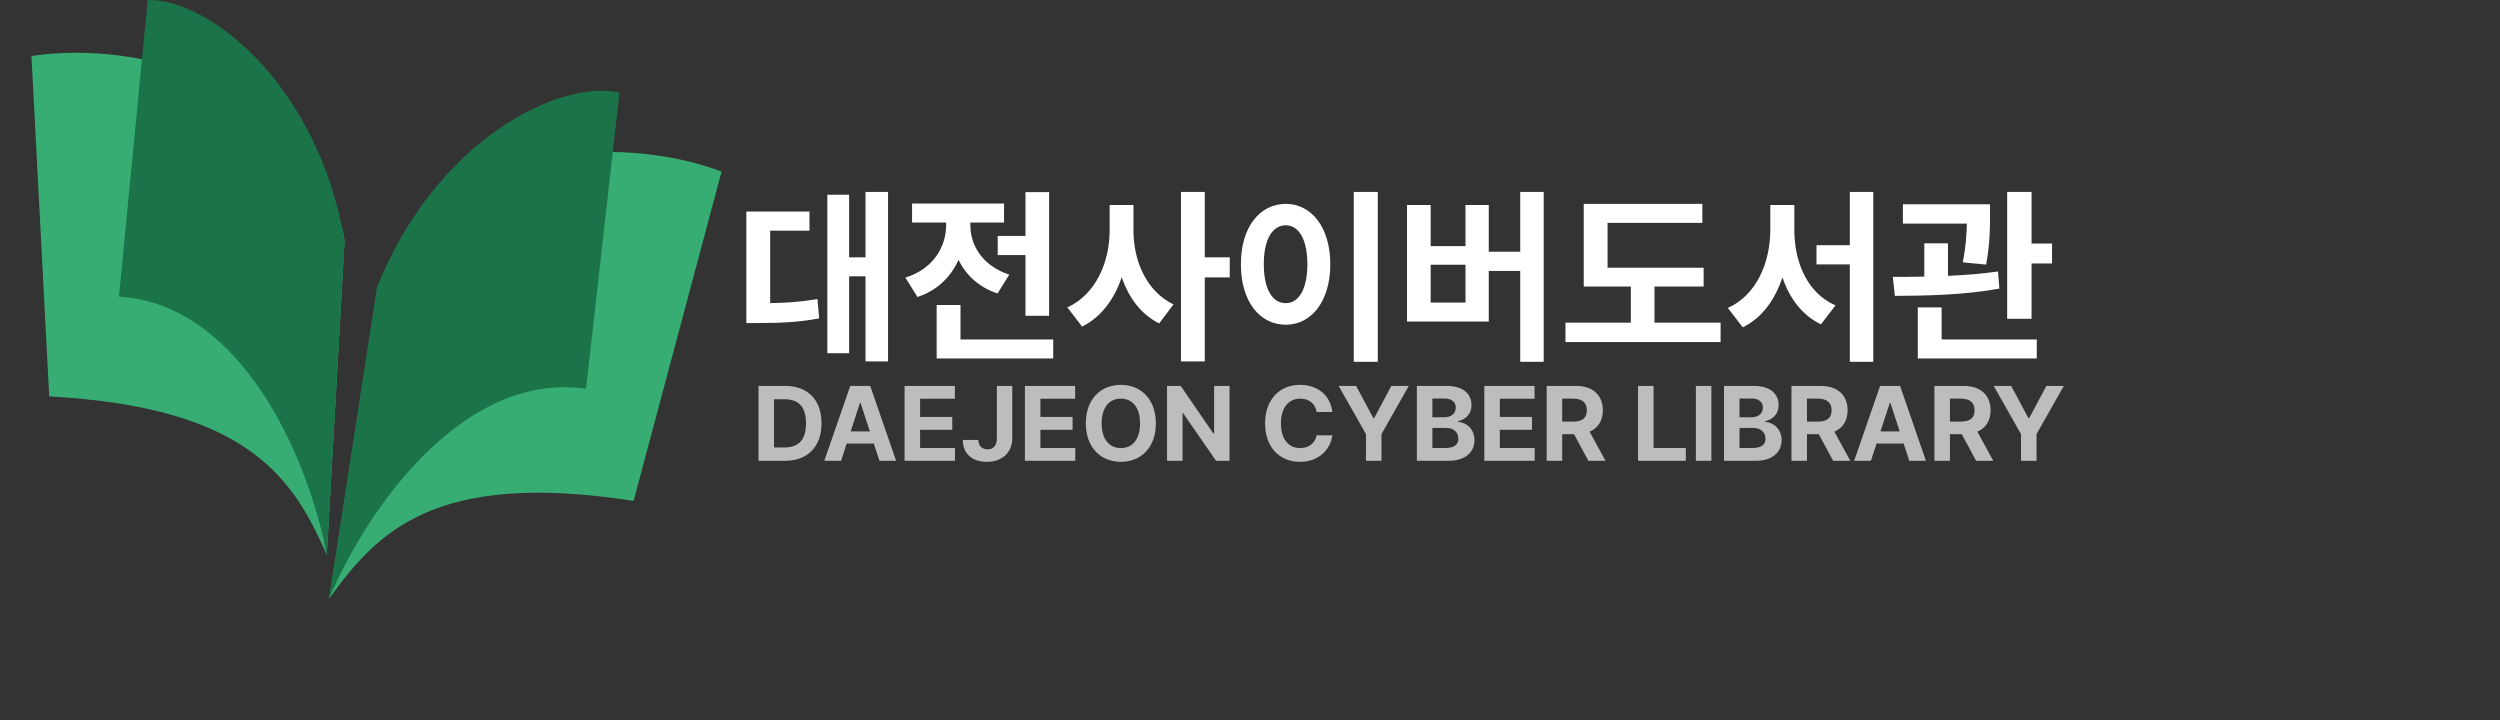 <svg width="472" height="136" viewBox="0 0 472 136" fill="none" xmlns="http://www.w3.org/2000/svg">
<rect x="0" y="0" width="472" height="136" fill="#333333" stroke="none"/>
<path d="M65.062 45.418L61.706 104.775C55.423 90.582 47.247 76.904 9.295 74.84L5.938 10.584C25.56 7.487 59.692 15.483 65.062 45.418Z" fill="#37AD74"/>
<path d="M61.706 104.775C58.177 86.281 45.595 57.447 22.462 56.002L27.884 0.003C39.33 -0.255 59.898 15.693 65.062 45.422L61.706 104.775Z" fill="#1B7349"/>
<path d="M62.149 113.007L71.268 54.396C82.728 26.221 117.679 25.308 136.23 32.399L119.624 94.57C82.07 88.733 71.237 100.422 62.149 113.007Z" fill="#37AD74"/>
<path d="M110.648 73.413C87.72 70.038 69.435 95.643 62.148 113.006L71.172 54.244C82.387 26.228 105.813 14.883 116.955 17.505L110.648 73.413Z" fill="#1B7349"/>
<path d="M167.664 36.242V68.234H163.41V52.168H160.316V66.688H156.203V36.77H160.316V48.582H163.41V36.242H167.664ZM140.91 60.992V39.934H152.828V43.555H145.41V57.23C148.504 57.178 151.246 57.002 154.34 56.457L154.656 60.113C150.754 60.852 147.344 60.975 143.125 60.992H140.91ZM198.074 36.277V59.621H193.609V48.16H188.371V44.539H193.609V36.277H198.074ZM170.934 52.414C176.225 50.762 178.615 46.596 178.633 42.5V42.008H172.199V38.422H189.566V42.008H183.203V42.535C183.186 46.244 185.471 50.199 190.551 51.852L188.336 55.402C184.803 54.242 182.359 51.922 180.971 49.057C179.547 52.238 176.998 54.822 173.219 56.07L170.934 52.414ZM176.84 67.672V57.582H181.34V64.086H198.848V67.672H176.84ZM214 43.484C213.982 49.215 216.426 54.998 221.559 57.477L218.852 61.062C215.424 59.357 213.104 56.193 211.785 52.344C210.379 56.475 207.918 59.867 204.297 61.66L201.52 58.039C206.951 55.543 209.5 49.426 209.5 43.484V38.703H214V43.484ZM222.965 68.234V36.242H227.465V48.582H232.176V52.379H227.465V68.234H222.965ZM260.125 36.242V68.305H255.59V36.242H260.125ZM234.285 49.883C234.268 42.904 237.836 38.492 242.758 38.492C247.574 38.492 251.16 42.904 251.16 49.883C251.16 56.914 247.574 61.309 242.758 61.309C237.836 61.309 234.268 56.914 234.285 49.883ZM238.609 49.883C238.592 54.647 240.262 57.248 242.758 57.23C245.184 57.248 246.818 54.647 246.836 49.883C246.818 45.137 245.184 42.535 242.758 42.535C240.262 42.535 238.592 45.137 238.609 49.883ZM291.449 36.242V68.305H287.02V51.148H281.078V60.711H265.645V38.703H270.109V46.473H276.684V38.703H281.078V47.527H287.02V36.242H291.449ZM270.109 57.125H276.684V49.988H270.109V57.125ZM321.648 50.551V54.102H312.367V60.922H324.848V64.578H295.562V60.922H307.902V54.102H299.008V38.492H321.402V42.078H303.508V50.551H321.648ZM338.77 43.484C338.787 49.496 341.213 55.35 346.539 57.652L343.797 61.238C340.246 59.516 337.855 56.316 336.52 52.361C335.148 56.562 332.688 60.008 329.031 61.801L326.219 58.145C331.703 55.666 334.199 49.496 334.234 43.484V38.703H338.77V43.484ZM342.953 49.918V46.297H349.246V36.242H353.676V68.305H349.246V49.918H342.953ZM375.719 38.562V40.566C375.719 42.781 375.719 45.98 374.98 49.953L370.586 49.531C371.166 46.473 371.307 44.135 371.342 42.219H359.266V38.562H375.719ZM357.367 52.273C359.16 52.273 361.182 52.273 363.309 52.221V45.945H367.773V52.08C370.973 51.94 374.225 51.693 377.23 51.254L377.477 54.488C370.814 55.719 363.326 55.842 357.754 55.859L357.367 52.273ZM362.078 67.672V58.039H366.578V64.086H384.543V67.672H362.078ZM378.953 60.184V36.242H383.559V45.98H387.426V49.742H383.559V60.184H378.953Z" fill="white"/>
<path d="M148.188 87H143.207V72.859H148.246C152.504 72.859 155.111 75.506 155.102 79.91C155.111 84.334 152.504 87 148.188 87ZM146.137 84.481H148.07C150.766 84.481 152.172 83.084 152.172 79.91C152.172 76.766 150.766 75.379 148.09 75.379H146.137V84.481ZM158.793 87H155.629L160.531 72.859H164.301L169.184 87H166.039L164.975 83.738H159.857L158.793 87ZM160.6 81.453H164.232L162.465 76.043H162.367L160.6 81.453ZM170.785 87V72.859H180.277V75.281H173.715V78.719H179.789V81.141H173.715V84.578H180.297V87H170.785ZM188.207 72.859H191.117V82.723C191.117 85.467 189.174 87.195 186.332 87.195C183.773 87.195 181.771 85.848 181.781 83.055H184.711C184.73 84.178 185.414 84.832 186.469 84.832C187.592 84.832 188.207 84.109 188.207 82.723V72.859ZM193.5 87V72.859H202.992V75.281H196.43V78.719H202.504V81.141H196.43V84.578H203.012V87H193.5ZM218.227 79.93C218.227 84.549 215.365 87.195 211.625 87.195C207.855 87.195 205.004 84.529 205.004 79.93C205.004 75.311 207.855 72.664 211.625 72.664C215.365 72.664 218.227 75.311 218.227 79.93ZM207.992 79.93C207.992 82.947 209.428 84.588 211.625 84.598C213.803 84.588 215.248 82.947 215.238 79.93C215.248 76.902 213.803 75.272 211.625 75.262C209.428 75.272 207.992 76.902 207.992 79.93ZM232.133 72.859V87H229.594L223.383 78.016H223.266V87H220.336V72.859H222.914L229.086 81.844H229.223V72.859H232.133ZM248.578 77.781C248.344 76.219 247.143 75.272 245.492 75.262C243.295 75.272 241.84 76.951 241.84 79.93C241.84 82.977 243.314 84.588 245.473 84.598C247.084 84.588 248.295 83.709 248.578 82.176L251.547 82.195C251.225 84.812 249.027 87.195 245.434 87.195C241.654 87.195 238.852 84.529 238.852 79.93C238.852 75.311 241.703 72.664 245.434 72.664C248.695 72.664 251.156 74.529 251.547 77.781H248.578ZM252.738 72.859H256.039L259.301 78.953H259.438L262.68 72.859H265.98L260.824 81.961V87H257.895V81.961L252.738 72.859ZM267.504 87V72.859H273.129C276.244 72.859 277.826 74.363 277.816 76.492C277.826 78.152 276.732 79.197 275.277 79.519V79.656C276.869 79.734 278.373 81.004 278.383 83.094C278.373 85.34 276.693 87 273.5 87H267.504ZM270.434 84.578H272.914C274.613 84.588 275.346 83.885 275.336 82.82C275.346 81.629 274.438 80.789 272.992 80.789H270.434V84.578ZM270.434 78.777H272.699C273.93 78.787 274.857 78.094 274.848 76.961C274.857 75.936 274.096 75.242 272.758 75.242H270.434V78.777ZM280.238 87V72.859H289.73V75.281H283.168V78.719H289.242V81.141H283.168V84.578H289.75V87H280.238ZM292.016 87V72.859H297.562C300.775 72.859 302.621 74.666 302.621 77.469C302.621 79.402 301.732 80.809 300.121 81.502L303.129 87H299.887L297.182 81.981H294.945V87H292.016ZM294.945 79.598H297.016C298.754 79.598 299.604 78.885 299.594 77.469C299.604 76.043 298.754 75.272 297.016 75.262H294.945V79.598ZM309.262 87V72.859H312.191V84.578H318.285V87H309.262ZM323.109 72.859V87H320.18V72.859H323.109ZM325.492 87V72.859H331.117C334.232 72.859 335.814 74.363 335.805 76.492C335.814 78.152 334.721 79.197 333.266 79.519V79.656C334.857 79.734 336.361 81.004 336.371 83.094C336.361 85.34 334.682 87 331.488 87H325.492ZM328.422 84.578H330.902C332.602 84.588 333.334 83.885 333.324 82.82C333.334 81.629 332.426 80.789 330.98 80.789H328.422V84.578ZM328.422 78.777H330.688C331.918 78.787 332.846 78.094 332.836 76.961C332.846 75.936 332.084 75.242 330.746 75.242H328.422V78.777ZM338.227 87V72.859H343.773C346.986 72.859 348.832 74.666 348.832 77.469C348.832 79.402 347.943 80.809 346.332 81.502L349.34 87H346.098L343.393 81.981H341.156V87H338.227ZM341.156 79.598H343.227C344.965 79.598 345.814 78.885 345.805 77.469C345.814 76.043 344.965 75.272 343.227 75.262H341.156V79.598ZM353.227 87H350.062L354.965 72.859H358.734L363.617 87H360.473L359.408 83.738H354.291L353.227 87ZM355.033 81.453H358.666L356.898 76.043H356.801L355.033 81.453ZM365.219 87V72.859H370.766C373.979 72.859 375.824 74.666 375.824 77.469C375.824 79.402 374.936 80.809 373.324 81.502L376.332 87H373.09L370.385 81.981H368.148V87H365.219ZM368.148 79.598H370.219C371.957 79.598 372.807 78.885 372.797 77.469C372.807 76.043 371.957 75.272 370.219 75.262H368.148V79.598ZM376.41 72.859H379.711L382.973 78.953H383.109L386.352 72.859H389.652L384.496 81.961V87H381.566V81.961L376.41 72.859Z" fill="#BDBDBD"/>
</svg>
